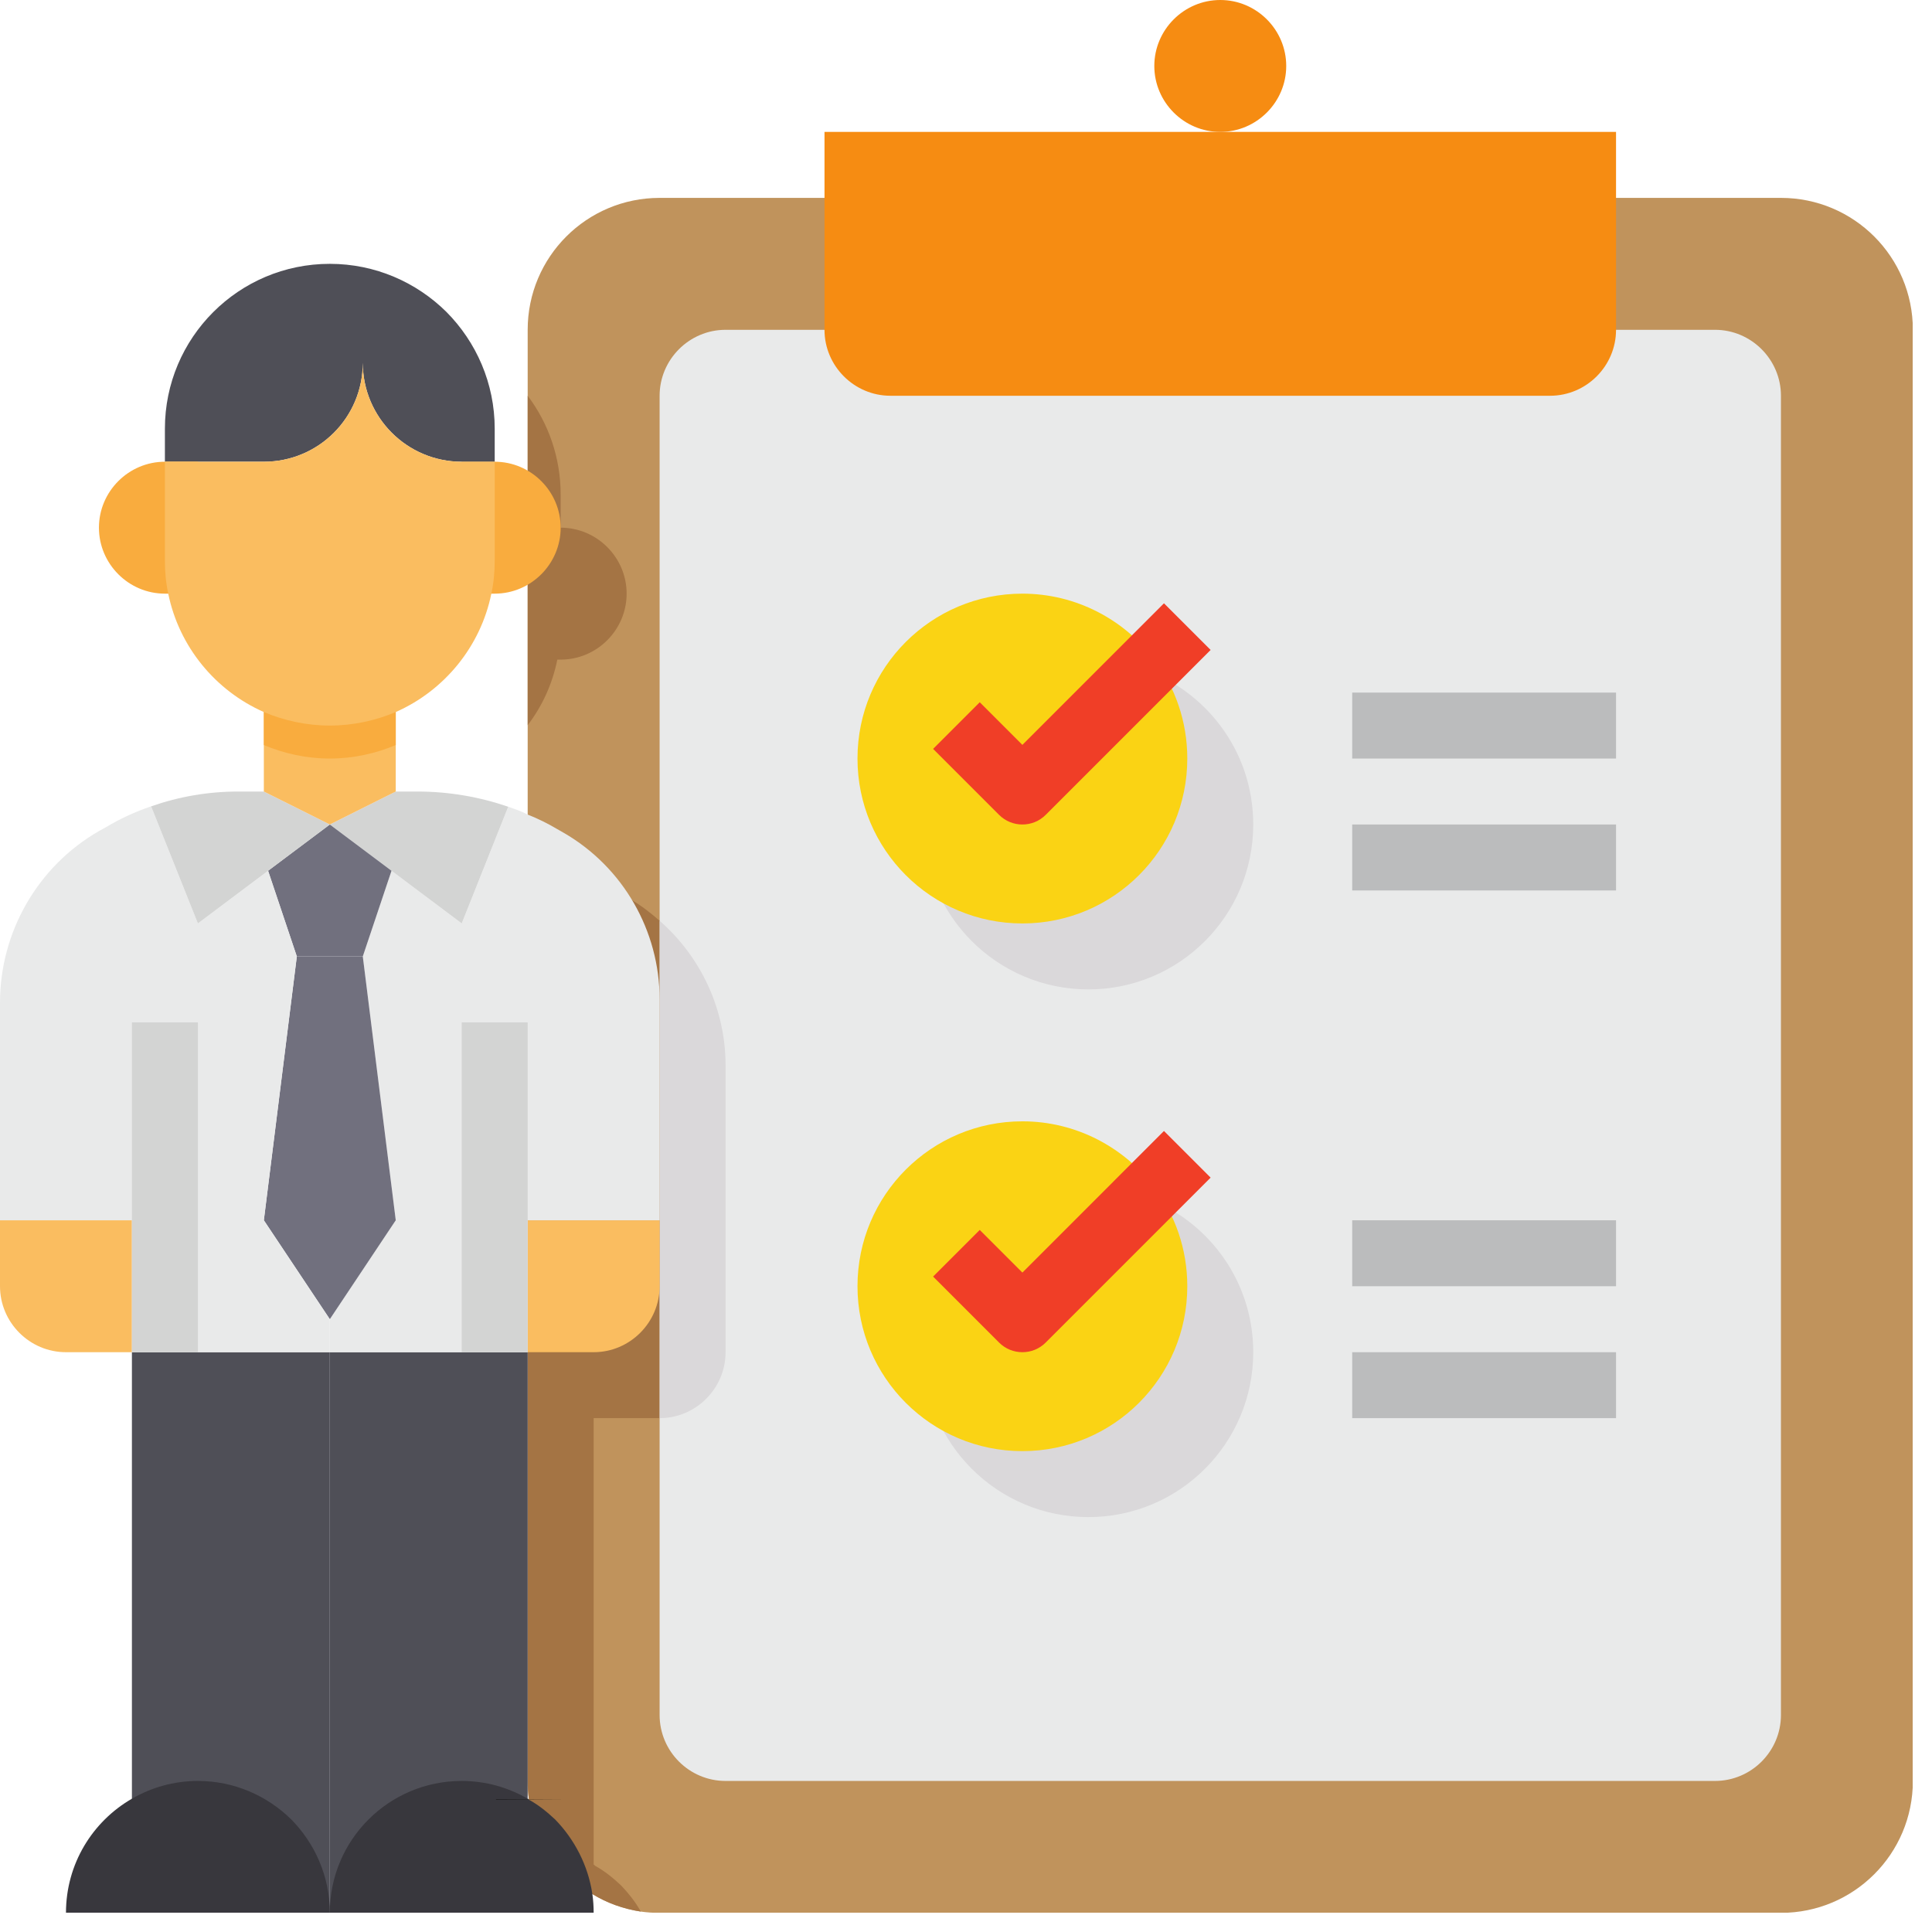 <svg xmlns="http://www.w3.org/2000/svg" xmlns:xlink="http://www.w3.org/1999/xlink" width="375pt" height="375pt" viewBox="0 0 375 375"><defs><clipPath id="clip1"><path d="M 102 38 L 371.25 38 L 371.25 371.25 L 102 371.25 Z M 102 38 "></path></clipPath><clipPath id="clip2"><path d="M 102 167 L 129 167 L 129 371.25 L 102 371.25 Z M 102 167 "></path></clipPath><clipPath id="clip3"><path d="M 25 262 L 65 262 L 65 371.25 L 25 371.25 Z M 25 262 "></path></clipPath><clipPath id="clip4"><path d="M 64 262 L 103 262 L 103 371.25 L 64 371.25 Z M 64 262 "></path></clipPath><clipPath id="clip5"><path d="M 64 345 L 116 345 L 116 371.25 L 64 371.25 Z M 64 345 "></path></clipPath><clipPath id="clip6"><path d="M 12 345 L 65 345 L 65 371.25 L 12 371.25 Z M 12 345 "></path></clipPath></defs><g id="surface1"><rect x="0" y="0" width="375" height="375" style="fill:rgb(100%,100%,100%);fill-opacity:1;stroke:none;"></rect><rect x="0" y="0" width="375" height="375" style="fill:rgb(100%,100%,100%);fill-opacity:1;stroke:none;"></rect><g clip-path="url(#clip1)" clip-rule="nonzero"><path style=" stroke:none;fill-rule:nonzero;fill:rgb(75.29%,57.649%,36.079%);fill-opacity:1;" d="M 371.285 64.016 L 371.285 345.68 C 371.285 359.832 359.832 371.285 345.68 371.285 L 128.031 371.285 C 126.805 371.285 125.605 371.211 124.379 371.035 C 120.977 370.512 117.777 369.359 114.977 367.633 C 108.449 363.859 103.824 357.133 102.672 349.328 C 102.5 348.105 102.422 346.906 102.422 345.68 L 102.422 64.016 C 102.422 49.863 113.875 38.41 128.031 38.41 L 345.68 38.41 C 359.832 38.41 371.285 49.863 371.285 64.016 "></path></g><path style=" stroke:none;fill-rule:nonzero;fill:rgb(91.37%,91.759%,91.759%);fill-opacity:1;" d="M 345.68 76.816 L 345.68 332.875 C 345.68 339.93 339.93 345.68 332.875 345.68 L 140.832 345.68 C 133.781 345.68 128.031 339.93 128.031 332.875 L 128.031 76.816 C 128.031 69.789 133.781 64.016 140.832 64.016 L 332.875 64.016 C 339.93 64.016 345.68 69.789 345.68 76.816 "></path><path style=" stroke:none;fill-rule:nonzero;fill:rgb(64.31%,45.49%,26.669%);fill-opacity:1;" d="M 108.176 128.031 C 107.223 132.754 105.25 137.055 102.422 140.758 L 102.422 76.816 C 106.449 82.145 108.824 88.797 108.824 96.023 L 108.824 102.422 C 115.875 102.422 121.629 108.199 121.629 115.227 C 121.629 122.254 115.875 128.031 108.824 128.031 L 108.176 128.031 "></path><g clip-path="url(#clip2)" clip-rule="nonzero"><path style=" stroke:none;fill-rule:nonzero;fill:rgb(64.31%,45.49%,26.669%);fill-opacity:1;" d="M 122.203 174.441 L 120.977 173.738 C 119.129 172.641 117.203 171.688 115.227 170.914 C 114 170.266 112.727 169.84 111.449 169.391 C 108.5 168.363 105.5 167.664 102.422 167.137 L 102.422 345.68 C 102.422 346.906 102.5 348.105 102.672 349.328 C 103.824 357.133 108.449 363.859 114.977 367.633 C 117.777 369.359 120.977 370.512 124.379 371.035 C 123.352 369.16 122.004 367.508 120.551 365.957 C 119.004 364.508 117.352 363.16 115.477 362.133 C 115.426 362.008 115.301 361.934 115.227 361.934 L 115.227 275.262 L 128.031 275.262 L 128.031 178.715 C 126.23 177.141 124.328 175.664 122.203 174.441 "></path></g><path style=" stroke:none;fill-rule:nonzero;fill:rgb(85.489%,84.709%,85.489%);fill-opacity:1;" d="M 128.031 178.715 L 128.031 275.262 C 135.082 275.262 140.832 269.488 140.832 262.461 L 140.832 206.773 C 140.832 195.895 136.031 185.719 128.031 178.715 "></path><g clip-path="url(#clip3)" clip-rule="nonzero"><path style=" stroke:none;fill-rule:nonzero;fill:rgb(30.98%,30.98%,34.119%);fill-opacity:1;" d="M 25.605 262.461 L 25.605 371.285 L 64.016 371.285 L 64.016 262.461 L 25.605 262.461 "></path></g><g clip-path="url(#clip4)" clip-rule="nonzero"><path style=" stroke:none;fill-rule:nonzero;fill:rgb(30.98%,30.98%,34.119%);fill-opacity:1;" d="M 64.016 262.461 L 64.016 371.285 L 102.422 371.285 L 102.422 262.461 L 64.016 262.461 "></path></g><path style=" stroke:none;fill-rule:nonzero;fill:rgb(96.469%,54.9%,7.059%);fill-opacity:1;" d="M 236.855 25.605 L 160.035 25.605 L 160.035 64.016 C 160.035 71.043 165.789 76.816 172.84 76.816 L 300.867 76.816 C 307.922 76.816 313.672 71.043 313.672 64.016 L 313.672 25.605 L 236.855 25.605 "></path><path style=" stroke:none;fill-rule:nonzero;fill:rgb(96.469%,54.9%,7.059%);fill-opacity:1;" d="M 236.855 0 C 243.906 0 249.656 5.777 249.656 12.805 C 249.656 19.828 243.906 25.605 236.855 25.605 C 229.801 25.605 224.051 19.828 224.051 12.805 C 224.051 5.777 229.801 0 236.855 0 "></path><path style=" stroke:none;fill-rule:nonzero;fill:rgb(85.489%,84.709%,85.489%);fill-opacity:1;" d="M 236.855 140.832 C 240.879 146.16 243.254 152.809 243.254 160.035 C 243.254 177.715 228.926 192.043 211.25 192.043 C 193.57 192.043 179.242 177.715 179.242 160.035 C 179.242 142.359 193.57 128.031 211.25 128.031 C 221.676 128.031 231.027 133.082 236.855 140.832 "></path><path style=" stroke:none;fill-rule:nonzero;fill:rgb(85.489%,84.709%,85.489%);fill-opacity:1;" d="M 236.855 243.254 C 240.879 248.582 243.254 255.234 243.254 262.461 C 243.254 280.141 228.926 294.469 211.25 294.469 C 193.57 294.469 179.242 280.141 179.242 262.461 C 179.242 244.781 193.57 230.453 211.25 230.453 C 221.676 230.453 231.027 235.504 236.855 243.254 "></path><path style=" stroke:none;fill-rule:nonzero;fill:rgb(98.039%,82.75%,7.84%);fill-opacity:1;" d="M 224.051 128.031 C 228.078 133.355 230.453 140.008 230.453 147.234 C 230.453 164.914 216.125 179.242 198.445 179.242 C 180.766 179.242 166.438 164.914 166.438 147.234 C 166.438 129.555 180.766 115.227 198.445 115.227 C 208.871 115.227 218.227 120.277 224.051 128.031 "></path><path style=" stroke:none;fill-rule:nonzero;fill:rgb(98.039%,82.75%,7.84%);fill-opacity:1;" d="M 224.051 230.453 C 228.078 235.777 230.453 242.43 230.453 249.656 C 230.453 267.336 216.125 281.664 198.445 281.664 C 180.766 281.664 166.438 267.336 166.438 249.656 C 166.438 231.977 180.766 217.648 198.445 217.648 C 208.871 217.648 218.227 222.699 224.051 230.453 "></path><path style=" stroke:none;fill-rule:nonzero;fill:rgb(98.039%,74.12%,37.65%);fill-opacity:1;" d="M 128.031 236.855 L 128.031 249.656 C 128.031 256.684 122.277 262.461 115.227 262.461 L 102.422 262.461 L 102.422 236.855 L 128.031 236.855 "></path><g clip-path="url(#clip5)" clip-rule="nonzero"><path style=" stroke:none;fill-rule:nonzero;fill:rgb(21.959%,21.57%,23.92%);fill-opacity:1;" d="M 114.977 367.633 C 114.152 362.059 111.5 357.008 107.75 353.156 C 106.199 351.707 104.551 350.355 102.672 349.328 C 102.625 349.203 102.5 349.129 102.422 349.129 C 98.648 346.953 94.297 345.68 89.621 345.68 C 75.469 345.68 64.016 357.133 64.016 371.285 L 115.227 371.285 C 115.227 370.059 115.152 368.859 114.977 367.633 "></path></g><path style=" stroke:none;fill-rule:nonzero;fill:rgb(91.37%,91.759%,91.759%);fill-opacity:1;" d="M 109.398 161.637 L 108.176 160.938 C 106.324 159.836 104.398 158.887 102.422 158.109 C 101.199 157.461 99.922 157.035 98.648 156.586 L 89.621 179.242 L 75.992 169.016 L 70.418 185.641 L 76.816 236.855 L 64.016 256.059 L 64.016 262.461 L 102.422 262.461 L 102.422 236.855 L 128.031 236.855 L 128.031 193.969 C 128.031 180.641 120.926 168.289 109.398 161.637 "></path><path style=" stroke:none;fill-rule:nonzero;fill:rgb(82.75%,83.139%,82.75%);fill-opacity:1;" d="M 98.648 156.586 L 89.621 179.242 L 75.992 169.016 L 64.016 160.035 L 76.816 153.637 L 81.043 153.637 C 87.07 153.637 93.02 154.66 98.648 156.586 "></path><path style=" stroke:none;fill-rule:nonzero;fill:rgb(44.31%,43.919%,49.409%);fill-opacity:1;" d="M 70.418 185.641 L 76.816 236.855 L 64.016 256.059 L 51.211 236.855 L 57.613 185.641 L 70.418 185.641 "></path><path style=" stroke:none;fill-rule:nonzero;fill:rgb(44.31%,43.919%,49.409%);fill-opacity:1;" d="M 75.992 169.016 L 70.418 185.641 L 57.613 185.641 L 52.035 169.016 L 64.016 160.035 L 75.992 169.016 "></path><path style=" stroke:none;fill-rule:nonzero;fill:rgb(91.37%,91.759%,91.759%);fill-opacity:1;" d="M 25.605 236.855 L 0 236.855 L 0 194.621 C 0 180.918 7.301 168.164 19.203 161.312 L 20.555 160.562 C 23.355 158.887 26.305 157.535 29.332 156.512 L 38.41 179.242 L 52.035 169.016 L 57.613 185.641 L 51.211 236.855 L 64.016 256.059 L 64.016 262.461 L 25.605 262.461 L 25.605 236.855 "></path><path style=" stroke:none;fill-rule:nonzero;fill:rgb(82.75%,83.139%,82.75%);fill-opacity:1;" d="M 64.016 160.035 L 52.035 169.016 L 38.41 179.242 L 29.332 156.512 C 34.758 154.609 40.461 153.637 46.211 153.637 L 51.211 153.637 L 64.016 160.035 "></path><g clip-path="url(#clip6)" clip-rule="nonzero"><path style=" stroke:none;fill-rule:nonzero;fill:rgb(21.959%,21.57%,23.92%);fill-opacity:1;" d="M 56.539 353.156 C 51.863 348.555 45.461 345.68 38.41 345.68 C 33.734 345.68 29.383 346.953 25.605 349.129 C 17.93 353.555 12.805 361.809 12.805 371.285 L 64.016 371.285 C 64.016 364.234 61.141 357.832 56.539 353.156 "></path></g><path style=" stroke:none;fill-rule:nonzero;fill:rgb(98.039%,74.12%,37.65%);fill-opacity:1;" d="M 25.605 236.855 L 25.605 262.461 L 12.805 262.461 C 5.75 262.461 0 256.684 0 249.656 L 0 236.855 L 25.605 236.855 "></path><path style=" stroke:none;fill-rule:nonzero;fill:rgb(98.039%,74.12%,37.65%);fill-opacity:1;" d="M 76.816 131.805 L 76.816 153.637 L 64.016 160.035 L 51.211 153.637 L 51.211 131.805 C 55.113 133.457 59.465 134.43 64.016 134.43 C 68.566 134.43 72.918 133.457 76.816 131.805 "></path><path style=" stroke:none;fill-rule:nonzero;fill:rgb(97.649%,67.45%,24.309%);fill-opacity:1;" d="M 96.023 89.621 C 103.074 89.621 108.824 95.398 108.824 102.422 C 108.824 109.449 103.074 115.227 96.023 115.227 L 88.969 115.227 C 89.422 113.176 89.621 111 89.621 108.824 L 89.621 89.621 L 96.023 89.621 "></path><path style=" stroke:none;fill-rule:nonzero;fill:rgb(30.98%,30.98%,34.119%);fill-opacity:1;" d="M 96.023 83.219 L 96.023 89.621 L 89.621 89.621 C 84.293 89.621 79.492 87.445 76.043 83.996 C 72.59 80.543 70.418 75.742 70.418 70.418 C 70.418 81.043 61.84 89.621 51.211 89.621 L 32.008 89.621 L 32.008 83.219 C 32.008 65.539 46.336 51.211 64.016 51.211 C 72.84 51.211 80.844 54.789 86.668 60.562 C 92.445 66.391 96.023 74.391 96.023 83.219 "></path><path style=" stroke:none;fill-rule:nonzero;fill:rgb(97.649%,67.45%,24.309%);fill-opacity:1;" d="M 39.059 115.227 L 32.008 115.227 C 24.957 115.227 19.203 109.449 19.203 102.422 C 19.203 95.398 24.957 89.621 32.008 89.621 L 38.41 89.621 L 38.41 108.824 C 38.41 111 38.609 113.176 39.059 115.227 "></path><path style=" stroke:none;fill-rule:nonzero;fill:rgb(97.649%,67.45%,24.309%);fill-opacity:1;" d="M 76.816 128.031 L 76.816 144.609 C 72.918 146.258 68.566 147.234 64.016 147.234 C 59.465 147.234 55.113 146.258 51.211 144.609 L 51.211 128.031 L 76.816 128.031 "></path><path style=" stroke:none;fill-rule:nonzero;fill:rgb(98.039%,74.12%,37.65%);fill-opacity:1;" d="M 96.023 89.621 L 96.023 108.824 C 96.023 111 95.82 113.176 95.371 115.227 C 93.27 125.527 86.219 134.055 76.816 138.207 C 72.918 139.855 68.566 140.832 64.016 140.832 C 59.465 140.832 55.113 139.855 51.211 138.207 C 41.809 134.055 34.758 125.527 32.656 115.227 C 32.207 113.176 32.008 111 32.008 108.824 L 32.008 89.621 L 51.211 89.621 C 61.84 89.621 70.418 81.043 70.418 70.418 C 70.418 75.742 72.59 80.543 76.043 83.996 C 79.492 87.445 84.293 89.621 89.621 89.621 L 96.023 89.621 "></path><path style=" stroke:none;fill-rule:nonzero;fill:rgb(82.75%,83.139%,82.75%);fill-opacity:1;" d="M 38.41 262.461 L 25.605 262.461 L 25.605 198.445 L 38.41 198.445 L 38.41 262.461 "></path><path style=" stroke:none;fill-rule:nonzero;fill:rgb(82.75%,83.139%,82.75%);fill-opacity:1;" d="M 102.422 262.461 L 89.621 262.461 L 89.621 198.445 L 102.422 198.445 L 102.422 262.461 "></path><path style=" stroke:none;fill-rule:nonzero;fill:rgb(6.27%,5.879%,5.099%);fill-opacity:1;" d="M 96.273 349.328 L 96.273 349.254 L 109.074 349.254 Z M 96.273 349.328 "></path><path style=" stroke:none;fill-rule:nonzero;fill:rgb(94.119%,24.309%,15.289%);fill-opacity:1;" d="M 198.445 160.035 C 196.797 160.035 195.168 159.41 193.918 158.16 L 181.117 145.359 L 190.168 136.305 L 198.445 144.582 L 225.926 117.102 L 234.98 126.152 L 202.973 158.16 C 201.723 159.41 200.098 160.035 198.445 160.035 "></path><path style=" stroke:none;fill-rule:nonzero;fill:rgb(94.119%,24.309%,15.289%);fill-opacity:1;" d="M 198.445 262.461 C 196.797 262.461 195.168 261.836 193.918 260.586 L 181.117 247.781 L 190.168 238.73 L 198.445 247.008 L 225.926 219.523 L 234.98 228.578 L 202.973 260.586 C 201.723 261.836 200.098 262.461 198.445 262.461 "></path><path style=" stroke:none;fill-rule:nonzero;fill:rgb(73.329%,73.729%,74.12%);fill-opacity:1;" d="M 313.672 172.84 L 262.461 172.84 L 262.461 160.035 L 313.672 160.035 L 313.672 172.84 "></path><path style=" stroke:none;fill-rule:nonzero;fill:rgb(73.329%,73.729%,74.12%);fill-opacity:1;" d="M 313.672 147.234 L 262.461 147.234 L 262.461 134.43 L 313.672 134.43 L 313.672 147.234 "></path><path style=" stroke:none;fill-rule:nonzero;fill:rgb(73.329%,73.729%,74.12%);fill-opacity:1;" d="M 313.672 275.262 L 262.461 275.262 L 262.461 262.461 L 313.672 262.461 L 313.672 275.262 "></path><path style=" stroke:none;fill-rule:nonzero;fill:rgb(73.329%,73.729%,74.12%);fill-opacity:1;" d="M 313.672 249.656 L 262.461 249.656 L 262.461 236.855 L 313.672 236.855 L 313.672 249.656 "></path></g></svg>